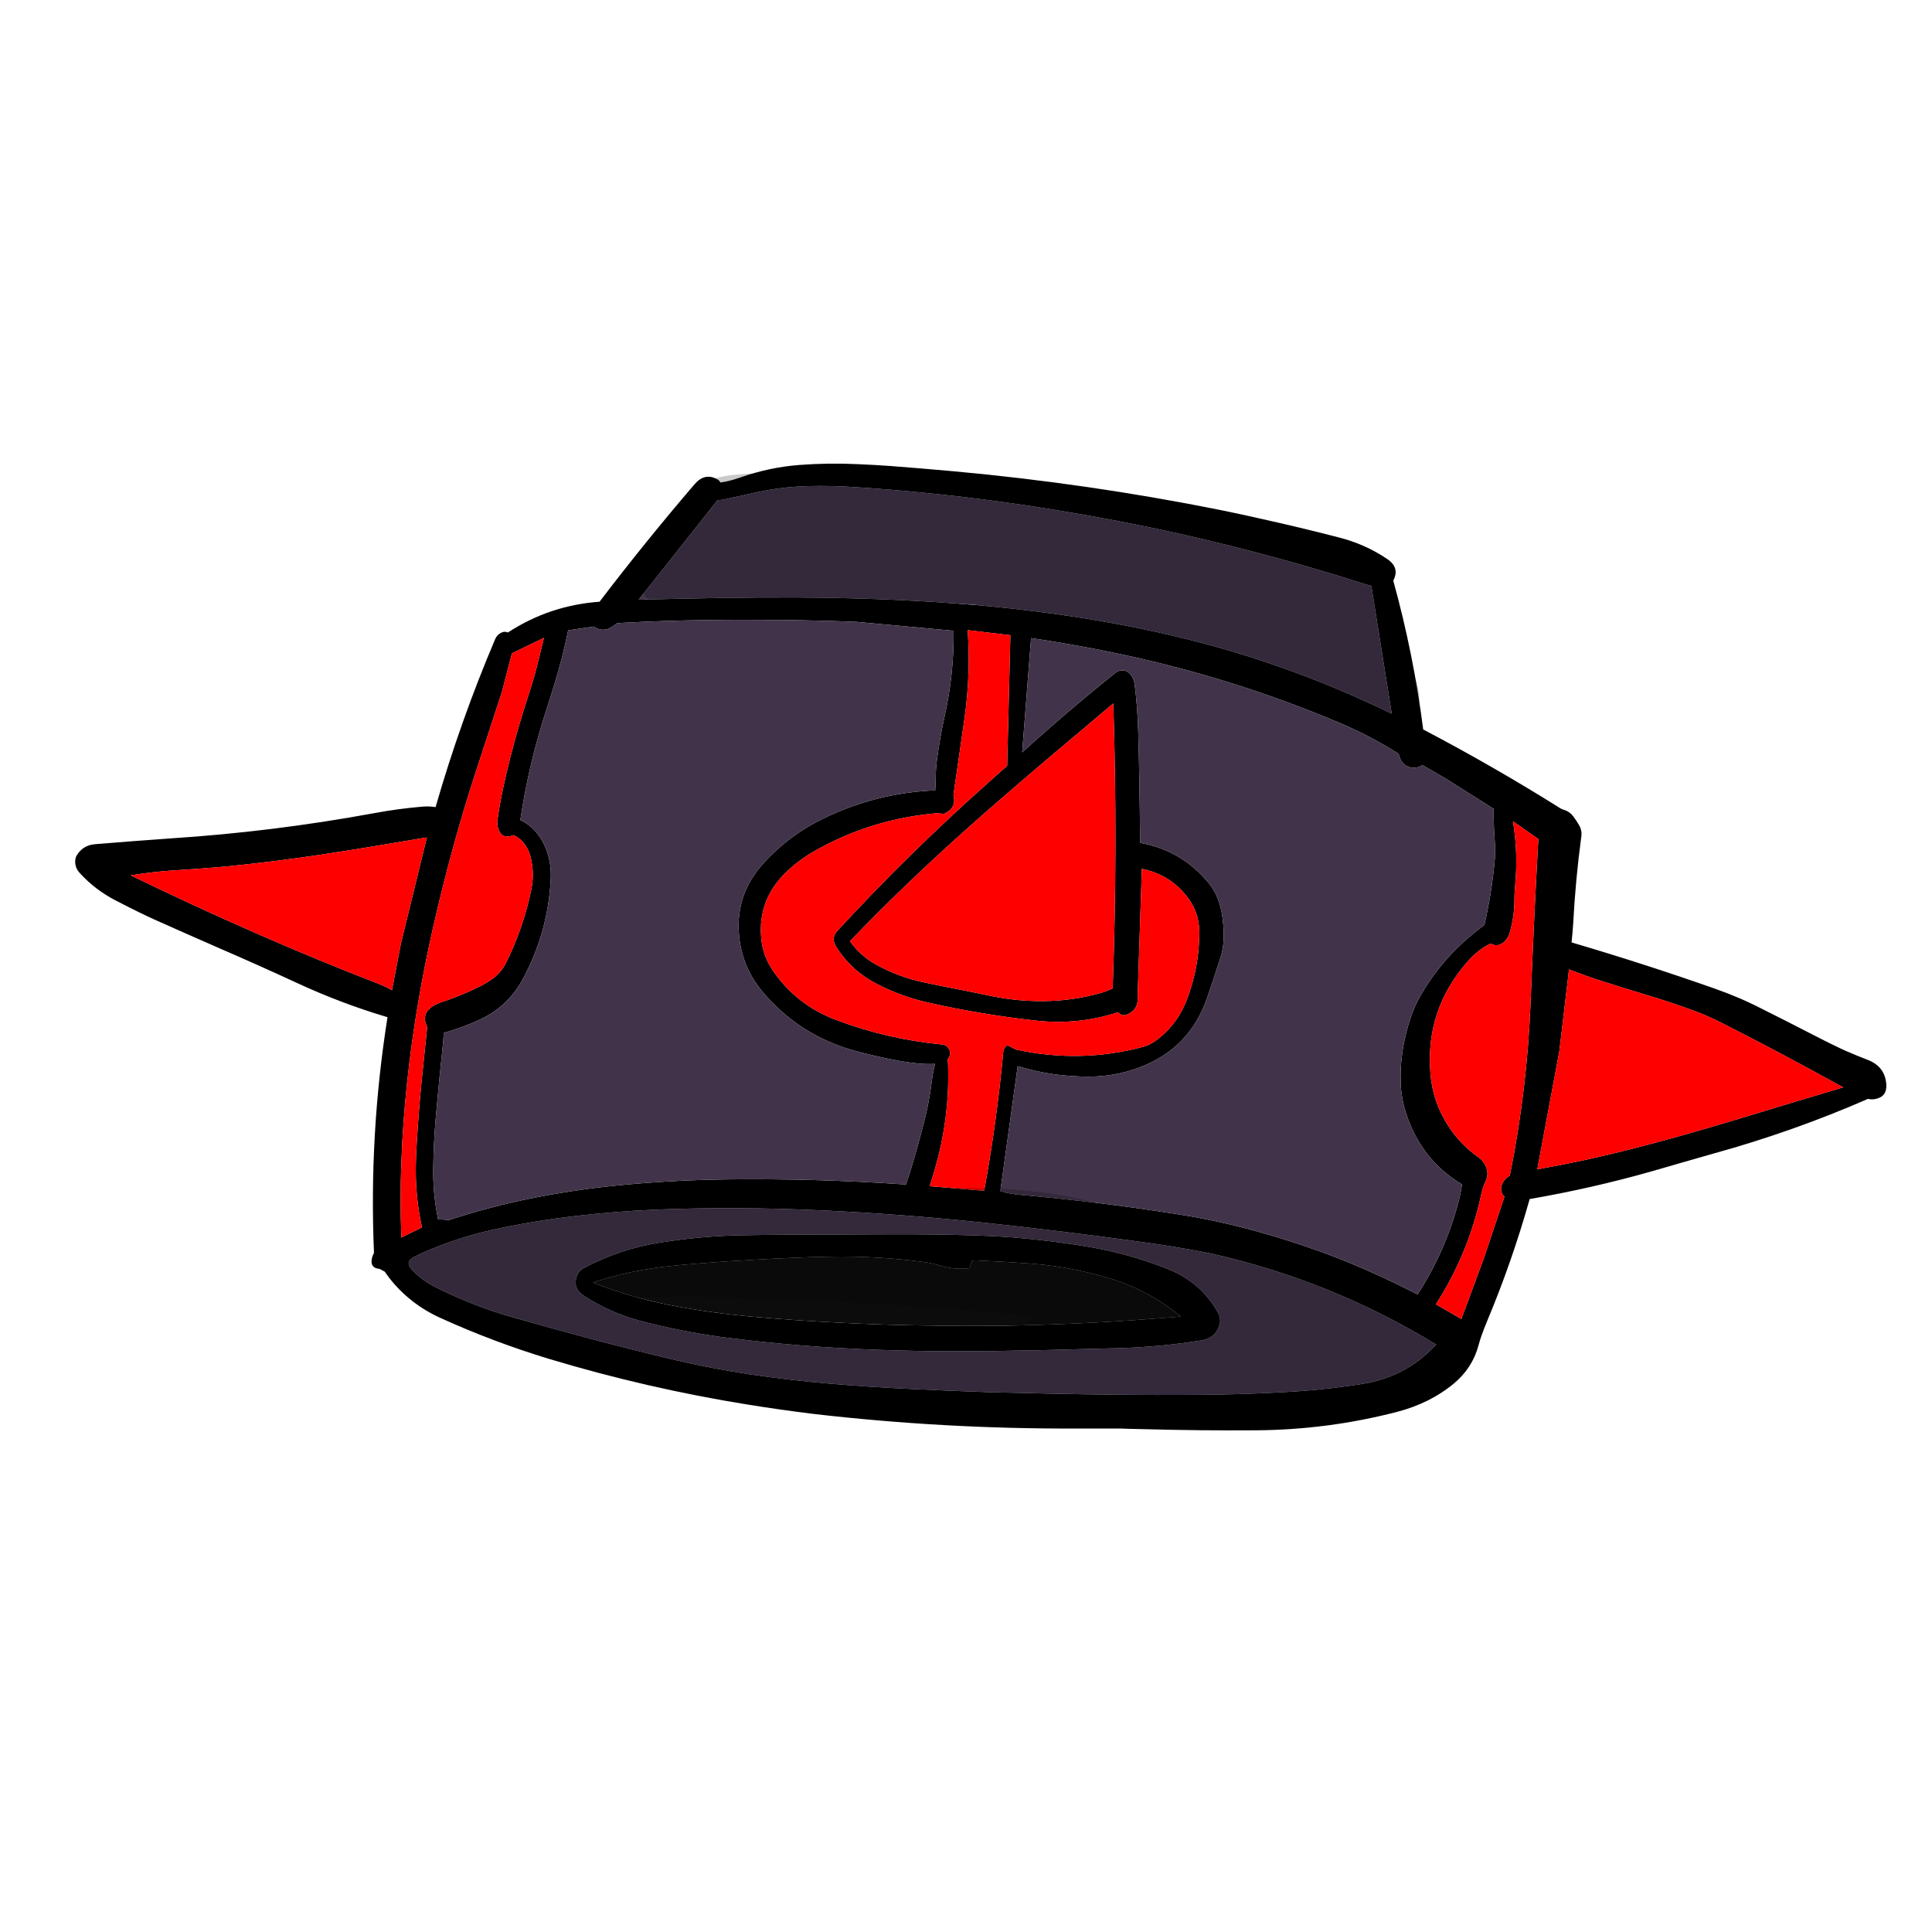 
<svg xmlns="http://www.w3.org/2000/svg" version="1.1" xmlns:xlink="http://www.w3.org/1999/xlink" preserveAspectRatio="none" x="0px" y="0px" width="2000px" height="2000px" viewBox="0 0 2000 2000">
<defs>
<g id="Layer2_0_FILL">
<path fill="#000000" stroke="none" d="
M 1435.9 578.6
Q 1413.1 563.25 1386.15 556.4 1345.3 545.85 1303.9 536.7 1297.15 535.2 1290.45 533.7 1283.65 532.25 1276.9 530.8 1270.05 529.35 1263.25 527.95 1126.25 500.5 987 487.85 954.4 484.9 921.75 482.4 904.95 481.2 887.9 480.5 857.85 479.05 827.75 481.3 796.1 483.75 766.3 494.3 754.8 498.35 745.75 499.45 744.4 497.05 742 495.85 729.35 489.25 719.05 501.25 668.3 560.4 620.65 622.9 568.85 626.65 525.8 654.75 522.45 653.25 519.25 654.8 514.65 656.85 512.65 661.5 476.5 746.55 450.9 835.55 449.75 835.35 448.65 835.2 442.85 834.55 437 835.05 411.25 837.25 385.85 842.05 282.15 861.05 176.85 867.9 137.7 870.65 98.5 873.9 86 874.85 79.5 885.4 78.85 886.45 78.45 887.7 78.1 888.8 77.95 890 77.1 897.7 82.4 903.55 98.2 921 119.45 932 131.8 938.45 144.4 944.6 152.45 948.55 160.55 952.2 192.95 966.7 225.7 981 266.8 998.8 307.45 1017.55 353.15 1038.75 401.15 1053 381.9 1174.45 387.15 1297.15 386 1299.05 385.4 1301.1 382.05 1312.65 393.1 1313.6
L 398.3 1316.45
Q 399.6 1318.1 400.75 1319.9 401.75 1321.35 402.8 1322.7 424.1 1350 456.3 1364.5 510.85 1389.25 568.35 1406.7 669.7 1437.25 774.3 1454.05 807.9 1459.45 841.8 1463.65 978.05 1479.4 1115.1 1478.8 1135.4 1478.7 1155.75 1478.8 1161.95 1478.8 1168.25 1479.1 1176.8 1479.25 1185.45 1479.5 1242.75 1481.05 1300.1 1480.65 1374.45 1480.15 1446.1 1461.6 1462.9 1457.3 1478.3 1449.65 1480.15 1448.75 1481.95 1447.7 1483.75 1446.8 1485.5 1445.75 1495.7 1439.9 1504.65 1432.55 1524.1 1416.5 1530.5 1392.9 1531.75 1388.2 1533.2 1383.95 1535.95 1376 1539.2 1368.25 1565.3 1306 1583.5 1241.25 1647.7 1230.2 1710.4 1212.4 1725.6 1208.05 1740.8 1203.6 1757.95 1198.7 1775.1 1193.8 1856.55 1171.25 1933.75 1137.55 1937.45 1138.45 1941.3 1137.7 1953.35 1135.4 1952.7 1122.95 1951.7 1104.25 1933.4 1097.15 1922.45 1092.95 1911.55 1088.2 1909.95 1087.5 1908.4 1086.8 1906.75 1086.05 1905.15 1085.3 1894.25 1080.15 1883.55 1074.65 1850.8 1057.7 1818 1041.35 1809.9 1037.35 1801.75 1033.8 1788.45 1028.1 1774.7 1023.25 1701.5 997.55 1626.9 975.6 1627.1 973.35 1627.3 971.1 1627.55 968.75 1627.75 966.4 1627.95 963.95 1628.15 961.5 1628.4 958.9 1628.55 956.3 1630.95 910.4 1637 865.75 1637.85 859.5 1634.55 854 1631.8 849.35 1628.6 845.05 1624.95 840.15 1618.95 838.3 1617 837.8 1615.45 836.85 1545.9 793.25 1473.3 755.15 1463.25 676.7 1442.3 601.05 1449.4 587.65 1435.9 578.6
M 1411.85 604.3
Q 1415.75 605.55 1419.6 606.45
L 1440.75 738.8
Q 1413.4 725.6 1385.35 713.7 1349.5 698.6 1312.95 686.3 1275.35 673.45 1237 663.7 1196.65 653.4 1155.8 645.85 1112.75 637.9 1069.4 632.6 1030.45 627.7 991.4 624.85 950.4 621.75 909.3 620.25 865.75 618.65 822.25 618.5 782.3 618.4 742.4 619.05 701.7 619.7 661.2 620.85
L 742.75 517.75
Q 746.8 517.7 750.8 516.75 751.3 516.6 751.85 516.5 754.6 515.9 757.35 515.3 763.25 514.05 769.1 512.75 781.75 509.7 794.4 507.4 815.4 503.75 836.75 503.2 861.6 502.6 886.45 504.35 974.9 510.15 1062.6 523.2 1127 532.85 1190.65 546 1246.4 557.6 1301.3 572.15 1357 586.75 1411.85 604.3
M 1387.5 748.65
Q 1419.8 762.4 1447.9 780.4 1451.55 796.45 1466.9 794.4 1470.05 793.95 1472.25 791.85
L 1497.25 806.35 1546.2 837.25
Q 1546.15 842.5 1546.25 847.5 1546.35 853.5 1546.65 859.4 1547.1 867.15 1547.65 874.9 1548.1 881.85 1547.5 888.65 1544.5 923.4 1536.6 957.55 1524 966.8 1512.55 977.5 1487.55 1000.9 1470.55 1030.6 1464.5 1041.2 1460.6 1052.6 1455.15 1068.6 1452.35 1085.3 1449.3 1103.35 1450 1121.6 1450.6 1136.8 1455.25 1151.5 1470.55 1200.2 1513.45 1226.1 1512.15 1235.45 1509.75 1244.5 1496.3 1295.45 1467.5 1339.95 1456.85 1334.6 1446.2 1329.35 1413.9 1313.6 1380.4 1300.65 1354.35 1290.75 1327.65 1282.5 1301.1 1274.2 1273.95 1267.7 1246.95 1261.3 1219.65 1257.05 1139.8 1244.35 1059.25 1237.2 1045.6 1236.25 1035.55 1233
L 1053.5 1103.65
Q 1089.6 1114.75 1127.95 1114.5 1154.3 1114.35 1178.65 1105.35 1231.2 1086.15 1249.55 1033.15 1256.7 1012.5 1263.4 991.4 1266.35 982.1 1266.7 972.4 1267.1 960.2 1265.3 948.3 1264.1 940.4 1261.45 932.65 1258.05 922.55 1251.4 914.35 1223.5 880.25 1180.2 872.5 1179.9 814.25 1178.25 755.95 1177.55 731.9 1174.55 708.25 1173.9 703.2 1170.95 699 1168.1 694.9 1163.4 694 1158.6 693.45 1154.8 696.45 1105.25 736.1 1058.15 778.85
L 1067.35 660.55
Q 1109.95 666.75 1152.2 675.55 1273.5 700.4 1387.5 748.65
M 1754 1046.45
Q 1768.3 1051.8 1781.95 1058.7 1845.7 1091.1 1908.05 1125.65 1904.65 1126.65 1901.3 1127.7 1855.4 1141.3 1809.55 1155.3 1788.85 1161.6 1768.05 1167.65 1728.85 1179.2 1689.25 1189.35 1640.7 1201.8 1591.4 1210.5
L 1614.2 1088.4 1624.25 1003.55
Q 1643.1 1010.9 1662.45 1016.95 1687.95 1025 1713.7 1032.8 1734 1039.1 1754 1046.45
M 1592.5 868.6
Q 1592.35 870.7 1592.25 872.85 1587.7 954.95 1584.5 1037.15 1580.9 1128.25 1562.95 1217.05 1556.6 1220.6 1554.4 1227.4 1553.5 1230.3 1554.2 1233.3 1554.95 1236.65 1557.4 1238.9
L 1535.7 1303.65 1512.8 1365.45 1486.45 1350.2
Q 1520.5 1297.1 1533.5 1235.85 1535 1228.85 1537.95 1222.7 1542.35 1213.4 1536.3 1204.05 1535.75 1203.25 1535.15 1202.5 1533.55 1200.2 1531.2 1198.55 1512.85 1185.75 1500.35 1167.25 1483.35 1142 1480.8 1111.65 1475.2 1045.6 1519.15 995.5 1530.3 982.75 1543.1 976.8 1549.4 980.4 1555.5 976.25 1556.25 975.75 1556.95 975.15 1561.05 971.45 1562.65 966.15 1567.8 948.9 1567.75 930.9 1567.75 923.85 1568.45 916.75 1571.7 883.3 1566.2 850.15
L 1592.5 868.6
M 1410.4 1432.6
Q 1367.65 1439.35 1324.25 1441.4 1281.4 1443.7 1238.55 1443.95 1196.7 1444.2 1155.1 1443.8 1122.45 1443.45 1089.8 1442.75 1057.35 1442.1 1024.9 1441.25 984.45 1439.85 944.15 1437.9 902.1 1436 860.1 1432.45 818.15 1428.9 776.5 1422.75 735.85 1416.6 695.7 1407.15 655.25 1397.5 615 1386.85 572.9 1375.6 531.05 1363.75 488.8 1351.7 449.9 1331.95 436.7 1325.25 426.55 1314.55 418.7 1306.35 428.6 1301.2 432.35 1299.25 436.15 1297.5 475.5 1279.95 518.1 1271.3 556.75 1263.25 595.7 1258.8 637 1254 678.65 1252.2 721.55 1250.45 764.45 1250.7 806.05 1250.95 847.8 1252.85 891.75 1254.8 935.5 1258.15 975.35 1261.25 1015.2 1265.35 1057.45 1269.75 1099.55 1274.95 1137.7 1279.6 1175.55 1284.85 1214.5 1289.9 1253 1297.5 1377.6 1325.3 1486.75 1391.9 1485.75 1392.95 1484.75 1393.95 1454.35 1425.7 1410.4 1432.6
M 811.45 641.85
Q 849.05 642.25 886.7 643.75
L 987.2 652.95
Q 987.65 697.55 977.9 741.35 973 763.4 970 786 968.7 795.95 968.65 805.95 968.65 812.05 968.15 818.15 907.25 820.7 852.45 847.25 817.15 864.25 790.65 893.3 759 928 765.8 974.35 770.1 1003.55 789.15 1026.35 827.5 1072.15 885.65 1088 907.8 1093.95 930.25 1098.1 940.5 1100 950.85 1100.95 959.35 1101.75 967.9 1101.35 965.6 1110.95 964.4 1120.6 961.8 1141.4 956.6 1161.55 950.45 1185.65 943.3 1209.45 942.35 1212.65 941.25 1215.85 939.5 1220.95 937.85 1226.2 844.8 1219.75 751.65 1220.9 689.7 1221.7 628.15 1228.3 590.25 1232.55 552.8 1239.9 508.2 1248.8 464.95 1262.9
L 453.5 1262.2
Q 448.05 1236 448.5 1209.05 448.9 1182.15 451.25 1155.35 454.55 1117.9 458.55 1080.55 459.15 1074.8 459.35 1069.05 461.8 1068.6 464 1067.9 480.8 1062.85 496.75 1055.5 525.7 1042.05 540.95 1014 567.6 964.85 570.15 909.2 571 891.25 563.6 875 559.1 865.15 551.4 857.6 545.75 852.15 538.65 848.95 547.25 790.6 565.75 734.3 570.6 719.45 575.1 704.4 578.4 693.25 581.45 681.65 585.25 667.1 588.15 652.5
L 614.75 648.6
Q 616.35 649.9 618.35 650.65 619.05 650.9 619.75 651.15 620.4 651.3 621.05 651.55 621.75 651.6 622.45 651.75 623.1 651.8 623.75 651.85 624.45 651.85 625.15 651.9 625.8 651.75 626.45 651.7 627.15 651.55 627.85 651.5 628.5 651.25 629.15 651.05 629.75 650.85 630.3 650.6 632.05 649.8 633.7 648.75 635.5 647.7 637.2 646.45 638 645.8 638.8 645.1 642.6 644.85 646.4 644.65 688.6 642.4 730.65 641.9 771 641.4 811.45 641.85
M 1001.75 652.3
L 1045.95 657.55 1042.6 792.75
Q 1032.4 801.9 1022.15 811 940.8 883.3 867 963.45 859.95 971.05 865.45 979.85 881.05 1004.75 907.4 1018.4 933.4 1031.85 961.8 1038.1 1016.6 1050.35 1072.25 1056.5 1116.25 1061.4 1157.25 1047.9 1158.1 1048.6 1158.95 1049.35 1162.1 1051.85 1165.85 1050.5 1178.95 1046 1177.7 1030.65
L 1182.05 899.4
Q 1210.05 905 1227.95 927.05 1241.7 944 1241.55 965.8 1241.35 1001.1 1228.9 1034.15 1218.75 1061.2 1195.85 1077.7 1190.05 1081.85 1183.05 1083.8 1118.4 1100.95 1051.8 1086.55
L 1042.95 1082
Q 1039 1084.3 1038.55 1089.15 1031.85 1161.6 1018.8 1232.7
L 962.5 1227.95
Q 963.3 1224.9 964.25 1221.9 984.4 1159.8 981.2 1096.3 985.35 1091.35 982.3 1085.8 980 1081.7 975.25 1081.25 918.65 1075.9 865.5 1055.8 824.15 1040.25 799.85 1004.35 789.7 989.4 788.05 971.55 784.2 930.55 815 901.75 828.05 889.5 843.8 880.65 903.6 846.85 972.9 841.6 975.35 843.3 977.9 842.15 990.5 836.2 987 823.1 992.5 784.25 998.2 745.45 1005 699.1 1001.75 652.3
M 1088.65 782
Q 1120.6 755 1152.5 728.15 1157.2 876.15 1151.85 1023.15 1145.25 1026.4 1138.15 1028.3 1110.1 1036.05 1080.85 1036.35 1053.9 1036.65 1027.5 1031.35 1015.05 1028.7 1002.65 1026.25 979.8 1021.85 956.8 1017.05 930.45 1011.55 906.9 998.5 890.65 989.5 879.85 974.35 894.4 959.15 909.2 944.35 937.3 916.3 966.5 889.3 995.05 862.8 1024.4 837.2 1056.25 809.4 1088.65 782
M 563.1 660.3
Q 559.5 675.1 555.85 689.8 553.05 701 549.5 711.95 547.45 718.35 545.4 724.75 541.15 738.05 537.25 751.35 527.6 784.1 520.4 817.85 517.1 833.25 514.95 849.15 514.45 852.75 515.3 856.1 518.75 869.85 531.65 864.5 537.45 867.25 541.6 872 546.95 878.3 549.05 886.35 553.55 903.4 550.05 920.6 541.85 960.8 523.45 997.45 520.9 1002.5 517.1 1006.7 513.4 1010.8 508.95 1013.9 503 1018 496.3 1021.35 479.55 1029.6 461.95 1035.8 459.1 1036.7 456.15 1037.7 453 1038.85 450.05 1040.4 434.95 1048.8 442.25 1063.05 439.35 1090.45 436.6 1117.85 433.25 1151.65 431.3 1185.5 430.8 1193.95 430.55 1202.5 429.45 1237 436.8 1270.6
L 415.5 1281.1
Q 413.95 1242.2 415.5 1202.55 417.05 1161.75 421.35 1121.3 425.85 1079.15 432.95 1037.55 439.7 997.8 448.7 958.45 457.9 918.05 468.85 878 480.4 835.8 494.05 794.35 506.85 755.55 519.5 716.6
L 529.95 676.3 563.1 660.3
M 332.5 884.7
Q 351.45 881.7 370.35 878.8 406.05 872.8 441.9 866.9
L 415.05 976.7 405.75 1025.15
Q 399.75 1021.55 393.25 1018.95 327.65 993.65 263.3 965.3 198.8 937.05 135.35 906.15 158.15 902.4 181.2 900.95 207.9 899.35 234.45 896.95 283.6 892.05 332.5 884.7
M 604.3 1312.75
Q 598.7 1315.7 596.85 1321.75 593.05 1333.9 603.95 1341.05 630.85 1358.75 662.3 1367.2 704.45 1378.3 747.9 1384.2 789 1389.5 830.35 1392.85 868.4 1395.85 906.9 1397.25 948.25 1398.8 989.45 1398.8 1032.65 1398.75 1075.9 1397.75 1117.05 1396.75 1158.15 1395.6 1201.35 1394.4 1243.95 1387.5 1258.45 1385.15 1262.35 1371.65 1264.3 1365 1260.85 1358.85 1243.25 1327.25 1208.75 1313.6 1168.45 1297.65 1125.5 1290.45 1087.5 1284.15 1048.95 1281 1025.75 1279.3 1002.65 1278.7 962.2 1277.6 921.75 1277.75 868.45 1278 815.15 1278.2 792 1278.3 768.8 1278.7 726.25 1279.5 684.3 1286.15 641.95 1292.65 604.3 1312.75
M 818.2 1302.2
Q 838.65 1301.25 859.1 1300.9 909.5 1300 959.3 1306.85 966.15 1307.95 972.75 1310.05 988.4 1314.8 1003.65 1312.8
L 1005.9 1305.5 1005.7 1305.25
Q 1008.4 1304.45 1014.35 1305 1022.65 1305.3 1031.15 1305.8 1044.3 1306.45 1057.4 1307.4 1104.45 1309.9 1149.45 1323.55 1189.9 1335.95 1222.35 1362.9 1196.9 1364.85 1171.5 1366.8 1133.25 1369.45 1095.1 1370.8 1056.9 1372.35 1018.6 1372.55 980.45 1372.7 942.1 1371.9 903.8 1371.1 865.45 1369.05 821.75 1366.85 778.15 1362.95 734.85 1359.1 692 1350.75 651.85 1342.75 613.8 1327.65 653 1314.7 694.3 1310.6 709.2 1308.9 724.1 1307.9 731.75 1307.2 739.65 1306.7 748.3 1306.1 756.75 1305.5 770.85 1304.8 784.9 1303.85 801.55 1302.9 818.2 1302.2 Z"/>

<path fill="#FF0000" stroke="none" d="
M 370.35 878.8
Q 351.45 881.7 332.5 884.7 283.6 892.05 234.45 896.95 207.9 899.35 181.2 900.95 158.15 902.4 135.35 906.15 198.8 937.05 263.3 965.3 327.65 993.65 393.25 1018.95 399.75 1021.55 405.75 1025.15
L 415.05 976.7 441.9 866.9
Q 406.05 872.8 370.35 878.8
M 555.85 689.8
Q 559.5 675.1 563.1 660.3
L 529.95 676.3 519.5 716.6
Q 506.85 755.55 494.05 794.35 480.4 835.8 468.85 878 457.9 918.05 448.7 958.45 439.7 997.8 432.95 1037.55 425.85 1079.15 421.35 1121.3 417.05 1161.75 415.5 1202.55 413.95 1242.2 415.5 1281.1
L 436.8 1270.6
Q 429.45 1237 430.55 1202.5 430.8 1193.95 431.3 1185.5 433.25 1151.65 436.6 1117.85 439.35 1090.45 442.25 1063.05 434.95 1048.8 450.05 1040.4 453 1038.85 456.15 1037.7 459.1 1036.7 461.95 1035.8 479.55 1029.6 496.3 1021.35 503 1018 508.95 1013.9 513.4 1010.8 517.1 1006.7 520.9 1002.5 523.45 997.45 541.85 960.8 550.05 920.6 553.55 903.4 549.05 886.35 546.95 878.3 541.6 872 537.45 867.25 531.65 864.5 518.75 869.85 515.3 856.1 514.45 852.75 514.95 849.15 517.1 833.25 520.4 817.85 527.6 784.1 537.25 751.35 541.15 738.05 545.4 724.75 547.45 718.35 549.5 711.95 553.05 701 555.85 689.8
M 1152.5 728.15
Q 1120.6 755 1088.65 782 1056.25 809.4 1024.4 837.2 995.05 862.8 966.5 889.3 937.3 916.3 909.2 944.35 894.4 959.15 879.85 974.35 890.65 989.5 906.9 998.5 930.45 1011.55 956.8 1017.05 979.8 1021.85 1002.65 1026.25 1015.05 1028.7 1027.5 1031.35 1053.9 1036.65 1080.85 1036.35 1110.1 1036.05 1138.15 1028.3 1145.25 1026.4 1151.85 1023.15 1157.2 876.15 1152.5 728.15
M 1045.95 657.55
L 1001.75 652.3
Q 1005 699.1 998.2 745.45 992.5 784.25 987 823.1 990.5 836.2 977.9 842.15 975.35 843.3 972.9 841.6 903.6 846.85 843.8 880.65 828.05 889.5 815 901.75 784.2 930.55 788.05 971.55 789.7 989.4 799.85 1004.35 824.15 1040.25 865.5 1055.8 918.65 1075.9 975.25 1081.25 980 1081.7 982.3 1085.8 985.35 1091.35 981.2 1096.3 984.4 1159.8 964.25 1221.9 963.3 1224.9 962.5 1227.95
L 1018.8 1232.7
Q 1031.85 1161.6 1038.55 1089.15 1039 1084.3 1042.95 1082
L 1051.8 1086.55
Q 1118.4 1100.95 1183.05 1083.8 1190.05 1081.85 1195.85 1077.7 1218.75 1061.2 1228.9 1034.15 1241.35 1001.1 1241.55 965.8 1241.7 944 1227.95 927.05 1210.05 905 1182.05 899.4
L 1177.7 1030.65
Q 1178.95 1046 1165.85 1050.5 1162.1 1051.85 1158.95 1049.35 1158.1 1048.6 1157.25 1047.9 1116.25 1061.4 1072.25 1056.5 1016.6 1050.35 961.8 1038.1 933.4 1031.85 907.4 1018.4 881.05 1004.75 865.45 979.85 859.95 971.05 867 963.45 940.8 883.3 1022.15 811 1032.4 801.9 1042.6 792.75
L 1045.95 657.55
M 1592.25 872.85
Q 1592.35 870.7 1592.5 868.6
L 1566.2 850.15
Q 1571.7 883.3 1568.45 916.75 1567.75 923.85 1567.75 930.9 1567.8 948.9 1562.65 966.15 1561.05 971.45 1556.95 975.15 1556.25 975.75 1555.5 976.25 1549.4 980.4 1543.1 976.8 1530.3 982.75 1519.15 995.5 1475.2 1045.6 1480.8 1111.65 1483.35 1142 1500.35 1167.25 1512.85 1185.75 1531.2 1198.55 1533.55 1200.2 1535.15 1202.5 1535.75 1203.25 1536.3 1204.05 1542.35 1213.4 1537.95 1222.7 1535 1228.85 1533.5 1235.85 1520.5 1297.1 1486.45 1350.2
L 1512.8 1365.45 1535.7 1303.65 1557.4 1238.9
Q 1554.95 1236.65 1554.2 1233.3 1553.5 1230.3 1554.4 1227.4 1556.6 1220.6 1562.95 1217.05 1580.9 1128.25 1584.5 1037.15 1587.7 954.95 1592.25 872.85
M 1781.95 1058.7
Q 1768.3 1051.8 1754 1046.45 1734 1039.1 1713.7 1032.8 1687.95 1025 1662.45 1016.95 1643.1 1010.9 1624.25 1003.55
L 1614.2 1088.4 1591.4 1210.5
Q 1640.7 1201.8 1689.25 1189.35 1728.85 1179.2 1768.05 1167.65 1788.85 1161.6 1809.55 1155.3 1855.4 1141.3 1901.3 1127.7 1904.65 1126.65 1908.05 1125.65 1845.7 1091.1 1781.95 1058.7 Z"/>

<path fill="#41344A" stroke="none" d="
M 886.7 643.75
Q 849.05 642.25 811.45 641.85 771 641.4 730.65 641.9 688.6 642.4 646.4 644.65 642.6 644.85 638.8 645.1 638 645.8 637.2 646.45 635.5 647.7 633.7 648.75 632.05 649.8 630.3 650.6 629.75 650.85 629.15 651.05 628.5 651.25 627.85 651.5 627.15 651.55 626.45 651.7 625.8 651.75 625.15 651.9 624.45 651.85 623.75 651.85 623.1 651.8 622.45 651.75 621.75 651.6 621.05 651.55 620.4 651.3 619.75 651.15 619.05 650.9 618.35 650.65 616.35 649.9 614.75 648.6
L 588.15 652.5
Q 585.25 667.1 581.45 681.65 578.4 693.25 575.1 704.4 570.6 719.45 565.75 734.3 547.25 790.6 538.65 848.95 545.75 852.15 551.4 857.6 559.1 865.15 563.6 875 571 891.25 570.15 909.2 567.6 964.85 540.95 1014 525.7 1042.05 496.75 1055.5 480.8 1062.85 464 1067.9 461.8 1068.6 459.35 1069.05 459.15 1074.8 458.55 1080.55 454.55 1117.9 451.25 1155.35 448.9 1182.15 448.5 1209.05 448.05 1236 453.5 1262.2
L 464.95 1262.9
Q 508.2 1248.8 552.8 1239.9 590.25 1232.55 628.15 1228.3 689.7 1221.7 751.65 1220.9 844.8 1219.75 937.85 1226.2 939.5 1220.95 941.25 1215.85 942.35 1212.65 943.3 1209.45 950.45 1185.65 956.6 1161.55 961.8 1141.4 964.4 1120.6 965.6 1110.95 967.9 1101.35 959.35 1101.75 950.85 1100.95 940.5 1100 930.25 1098.1 907.8 1093.95 885.65 1088 827.5 1072.15 789.15 1026.35 770.1 1003.55 765.8 974.35 759 928 790.65 893.3 817.15 864.25 852.45 847.25 907.25 820.7 968.15 818.15 968.65 812.05 968.65 805.95 968.7 795.95 970 786 973 763.4 977.9 741.35 987.65 697.55 987.2 652.95
L 886.7 643.75
M 1324.25 1441.4
Q 1367.65 1439.35 1410.4 1432.6 1454.35 1425.7 1484.75 1393.95 1485.75 1392.95 1486.75 1391.9 1377.6 1325.3 1253 1297.5 1214.5 1289.9 1175.55 1284.85 1137.7 1279.6 1099.55 1274.95 1057.45 1269.75 1015.2 1265.35 975.35 1261.25 935.5 1258.15 891.75 1254.8 847.8 1252.85 806.05 1250.95 764.45 1250.7 721.55 1250.45 678.65 1252.2 637 1254 595.7 1258.8 556.75 1263.25 518.1 1271.3 475.5 1279.95 436.15 1297.5 432.35 1299.25 428.6 1301.2 418.7 1306.35 426.55 1314.55 436.7 1325.25 449.9 1331.95 488.8 1351.7 531.05 1363.75 572.9 1375.6 615 1386.85 655.25 1397.5 695.7 1407.15 735.85 1416.6 776.5 1422.75 818.15 1428.9 860.1 1432.45 902.1 1436 944.15 1437.9 984.45 1439.85 1024.9 1441.25 1057.35 1442.1 1089.8 1442.75 1122.45 1443.45 1155.1 1443.8 1196.7 1444.2 1238.55 1443.95 1281.4 1443.7 1324.25 1441.4
M 596.85 1321.75
Q 598.7 1315.7 604.3 1312.75 641.95 1292.65 684.3 1286.15 726.25 1279.5 768.8 1278.7 792 1278.3 815.15 1278.2 868.45 1278 921.75 1277.75 962.2 1277.6 1002.65 1278.7 1025.75 1279.3 1048.95 1281 1087.5 1284.15 1125.5 1290.45 1168.45 1297.65 1208.75 1313.6 1243.25 1327.25 1260.85 1358.85 1264.3 1365 1262.35 1371.65 1258.45 1385.15 1243.95 1387.5 1201.35 1394.4 1158.15 1395.6 1117.05 1396.75 1075.9 1397.75 1032.65 1398.75 989.45 1398.8 948.25 1398.8 906.9 1397.25 868.4 1395.85 830.35 1392.85 789 1389.5 747.9 1384.2 704.45 1378.3 662.3 1367.2 630.85 1358.75 603.95 1341.05 593.05 1333.9 596.85 1321.75
M 1447.9 780.4
Q 1419.8 762.4 1387.5 748.65 1273.5 700.4 1152.2 675.55 1109.95 666.75 1067.35 660.55
L 1058.15 778.85
Q 1105.25 736.1 1154.8 696.45 1158.6 693.45 1163.4 694 1168.1 694.9 1170.95 699 1173.9 703.2 1174.55 708.25 1177.55 731.9 1178.25 755.95 1179.9 814.25 1180.2 872.5 1223.5 880.25 1251.4 914.35 1258.05 922.55 1261.45 932.65 1264.1 940.4 1265.3 948.3 1267.1 960.2 1266.7 972.4 1266.35 982.1 1263.4 991.4 1256.7 1012.5 1249.55 1033.15 1231.2 1086.15 1178.65 1105.35 1154.3 1114.35 1127.95 1114.5 1089.6 1114.75 1053.5 1103.65
L 1035.55 1233
Q 1045.6 1236.25 1059.25 1237.2 1139.8 1244.35 1219.65 1257.05 1246.95 1261.3 1273.95 1267.7 1301.1 1274.2 1327.65 1282.5 1354.35 1290.75 1380.4 1300.65 1413.9 1313.6 1446.2 1329.35 1456.85 1334.6 1467.5 1339.95 1496.3 1295.45 1509.75 1244.5 1512.15 1235.45 1513.45 1226.1 1470.55 1200.2 1455.25 1151.5 1450.6 1136.8 1450 1121.6 1449.3 1103.35 1452.35 1085.3 1455.15 1068.6 1460.6 1052.6 1464.5 1041.2 1470.55 1030.6 1487.55 1000.9 1512.55 977.5 1524 966.8 1536.6 957.55 1544.5 923.4 1547.5 888.65 1548.1 881.85 1547.65 874.9 1547.1 867.15 1546.65 859.4 1546.35 853.5 1546.25 847.5 1546.15 842.5 1546.2 837.25
L 1497.25 806.35 1472.25 791.85
Q 1470.05 793.95 1466.9 794.4 1451.55 796.45 1447.9 780.4
M 1419.6 606.45
Q 1415.75 605.55 1411.85 604.3 1357 586.75 1301.3 572.15 1246.4 557.6 1190.65 546 1127 532.85 1062.6 523.2 974.9 510.15 886.45 504.35 861.6 502.6 836.75 503.2 815.4 503.75 794.4 507.4 781.75 509.7 769.1 512.75 763.25 514.05 757.35 515.3 754.6 515.9 751.85 516.5 751.3 516.6 750.8 516.75 746.8 517.7 742.75 517.75
L 661.2 620.85
Q 701.7 619.7 742.4 619.05 782.3 618.4 822.25 618.5 865.75 618.65 909.3 620.25 950.4 621.75 991.4 624.85 1030.45 627.7 1069.4 632.6 1112.75 637.9 1155.8 645.85 1196.65 653.4 1237 663.7 1275.35 673.45 1312.95 686.3 1349.5 698.6 1385.35 713.7 1413.4 725.6 1440.75 738.8
L 1419.6 606.45 Z"/>

<path fill="#0C0C0C" stroke="none" d="
M 859.1 1300.9
Q 838.65 1301.25 818.2 1302.2 801.55 1302.9 784.9 1303.85 770.85 1304.8 756.75 1305.5 748.3 1306.1 739.65 1306.7 731.75 1307.2 724.1 1307.9 709.2 1308.9 694.3 1310.6 653 1314.7 613.8 1327.65 651.85 1342.75 692 1350.75 734.85 1359.1 778.15 1362.95 821.75 1366.85 865.45 1369.05 903.8 1371.1 942.1 1371.9 980.45 1372.7 1018.6 1372.55 1056.9 1372.35 1095.1 1370.8 1133.25 1369.45 1171.5 1366.8 1196.9 1364.85 1222.35 1362.9 1189.9 1335.95 1149.45 1323.55 1104.45 1309.9 1057.4 1307.4 1044.3 1306.45 1031.15 1305.8 1022.65 1305.3 1014.35 1305 1008.4 1304.45 1005.7 1305.25
L 1005.9 1305.5 1003.65 1312.8
Q 988.4 1314.8 972.75 1310.05 966.15 1307.95 959.3 1306.85 909.5 1300 859.1 1300.9 Z"/>
</g>

<g id="Layer1_0_FILL">
<path fill="#000000" fill-opacity="0.208" stroke="none" d="
M 1399.05 581.9
Q 1393.3 580.75 1378.05 579.2 1347.8 576.25 1307.5 568.2 1260.85 558.2 1237.5 553.3 1206.9 546.85 1168.15 539.75 1146.55 535.75 1098.6 527.35 1005.45 511.15 963.2 504.5 903.1 495.1 863.8 491.85 809.15 487.35 763.95 491.15 752.85 492.15 746.2 493.7 736.55 496 729.9 500.5 723.45 504.9 717.75 512.9 714.25 517.8 708.6 527.95
L 671.25 595.7
Q 668.1 601.35 667 605.05 665.4 610.5 666.9 614.7 670.8 625.65 692.65 625.1 852.35 620.8 1011.15 625 1013.8 634.7 1025.15 640.2 1033.45 644.25 1047.25 646.3 1076.05 650.7 1133.8 659.25 1184.25 666.95 1220.1 673.55 1317.5 691.5 1389 716.6 1394.6 718.6 1397.6 720.15 1402.15 722.5 1404.85 725.6 1408.05 729.3 1410.6 737.4 1413.5 746.7 1415.4 749.85 1419.95 757.35 1429.3 760.2 1438.35 763 1446.9 759.9 1455.15 756.95 1461.05 749.5 1466.7 742.35 1468.55 733.35 1471.65 718.2 1463.45 697.1 1461.85 692.95 1455.8 679.35 1450.9 668.25 1448.65 661.45 1446.4 654.65 1443.45 641.65 1440.2 627.35 1438.55 621.7 1431.8 598.95 1418.25 589.55 1410.65 584.3 1399.05 581.9
M 1485.7 1379.55
Q 1477.35 1364.05 1460.85 1350.45 1436.15 1330.15 1401.9 1315.85 1373.65 1304.05 1336 1295.25 1320.5 1291.6 1268.5 1281.55 1226.55 1273.4 1201.45 1266.2 1191.25 1263.25 1164.9 1254.7 1141.85 1247.15 1128.25 1243.6 1071.35 1228.85 987.5 1229.85 966.4 1230.1 915.95 1232.1 870.1 1233.95 844.45 1233.9 825.1 1233.9 788.8 1232.75 750.75 1231.55 733.1 1231.45 666.3 1231.1 599.85 1239.6 533.4 1248.1 468.8 1265.25 456.7 1268.45 449.85 1271.15 439.65 1275.25 432.85 1280.95 424.9 1287.6 421.4 1297.05 417.7 1307.15 421.05 1316.05 423.95 1323.75 432.3 1329.95 437.75 1334 448.6 1339.25
L 501 1364.4
Q 525.8 1376.25 538.3 1381.95 559.15 1391.45 576.25 1398 628.95 1418.15 696.95 1430.2 743.75 1438.5 821.45 1446.2 1008.2 1464.75 1196.8 1472.8 1227.4 1474.15 1247.1 1474.45 1274.6 1474.95 1297.35 1473.95 1353.3 1471.5 1423.25 1458.05 1436.55 1455.45 1444 1453.4 1455.3 1450.25 1463.7 1445.8 1473.65 1440.6 1480.65 1433 1488.3 1424.65 1491 1414.85 1495.6 1398.05 1485.7 1379.55
M 665.65 1343.25
Q 680.8 1342.5 706.25 1342.6 791.8 1343.05 890.6 1348.7 970.9 1353.3 1074.55 1362.25 1064.05 1366.4 1057.85 1376.65 1051.6 1386.95 1052.8 1398.15 997.75 1397.7 928.35 1391.4 903.95 1389.2 865.6 1385.15
L 797.15 1378
Q 774.55 1375.65 763.25 1374.35 744.45 1372.2 729.5 1370 676.4 1362.15 625.3 1347.65 643.3 1344.35 665.65 1343.25 Z"/>
</g>
</defs>

<g transform="matrix( 1, 0, 0, 1, 0,0) ">
<use xlink:href="#Layer2_0_FILL"/>
</g>

<g transform="matrix( 1, 0, 0, 1, 0,0) ">
<use xlink:href="#Layer1_0_FILL"/>
</g>
</svg>
